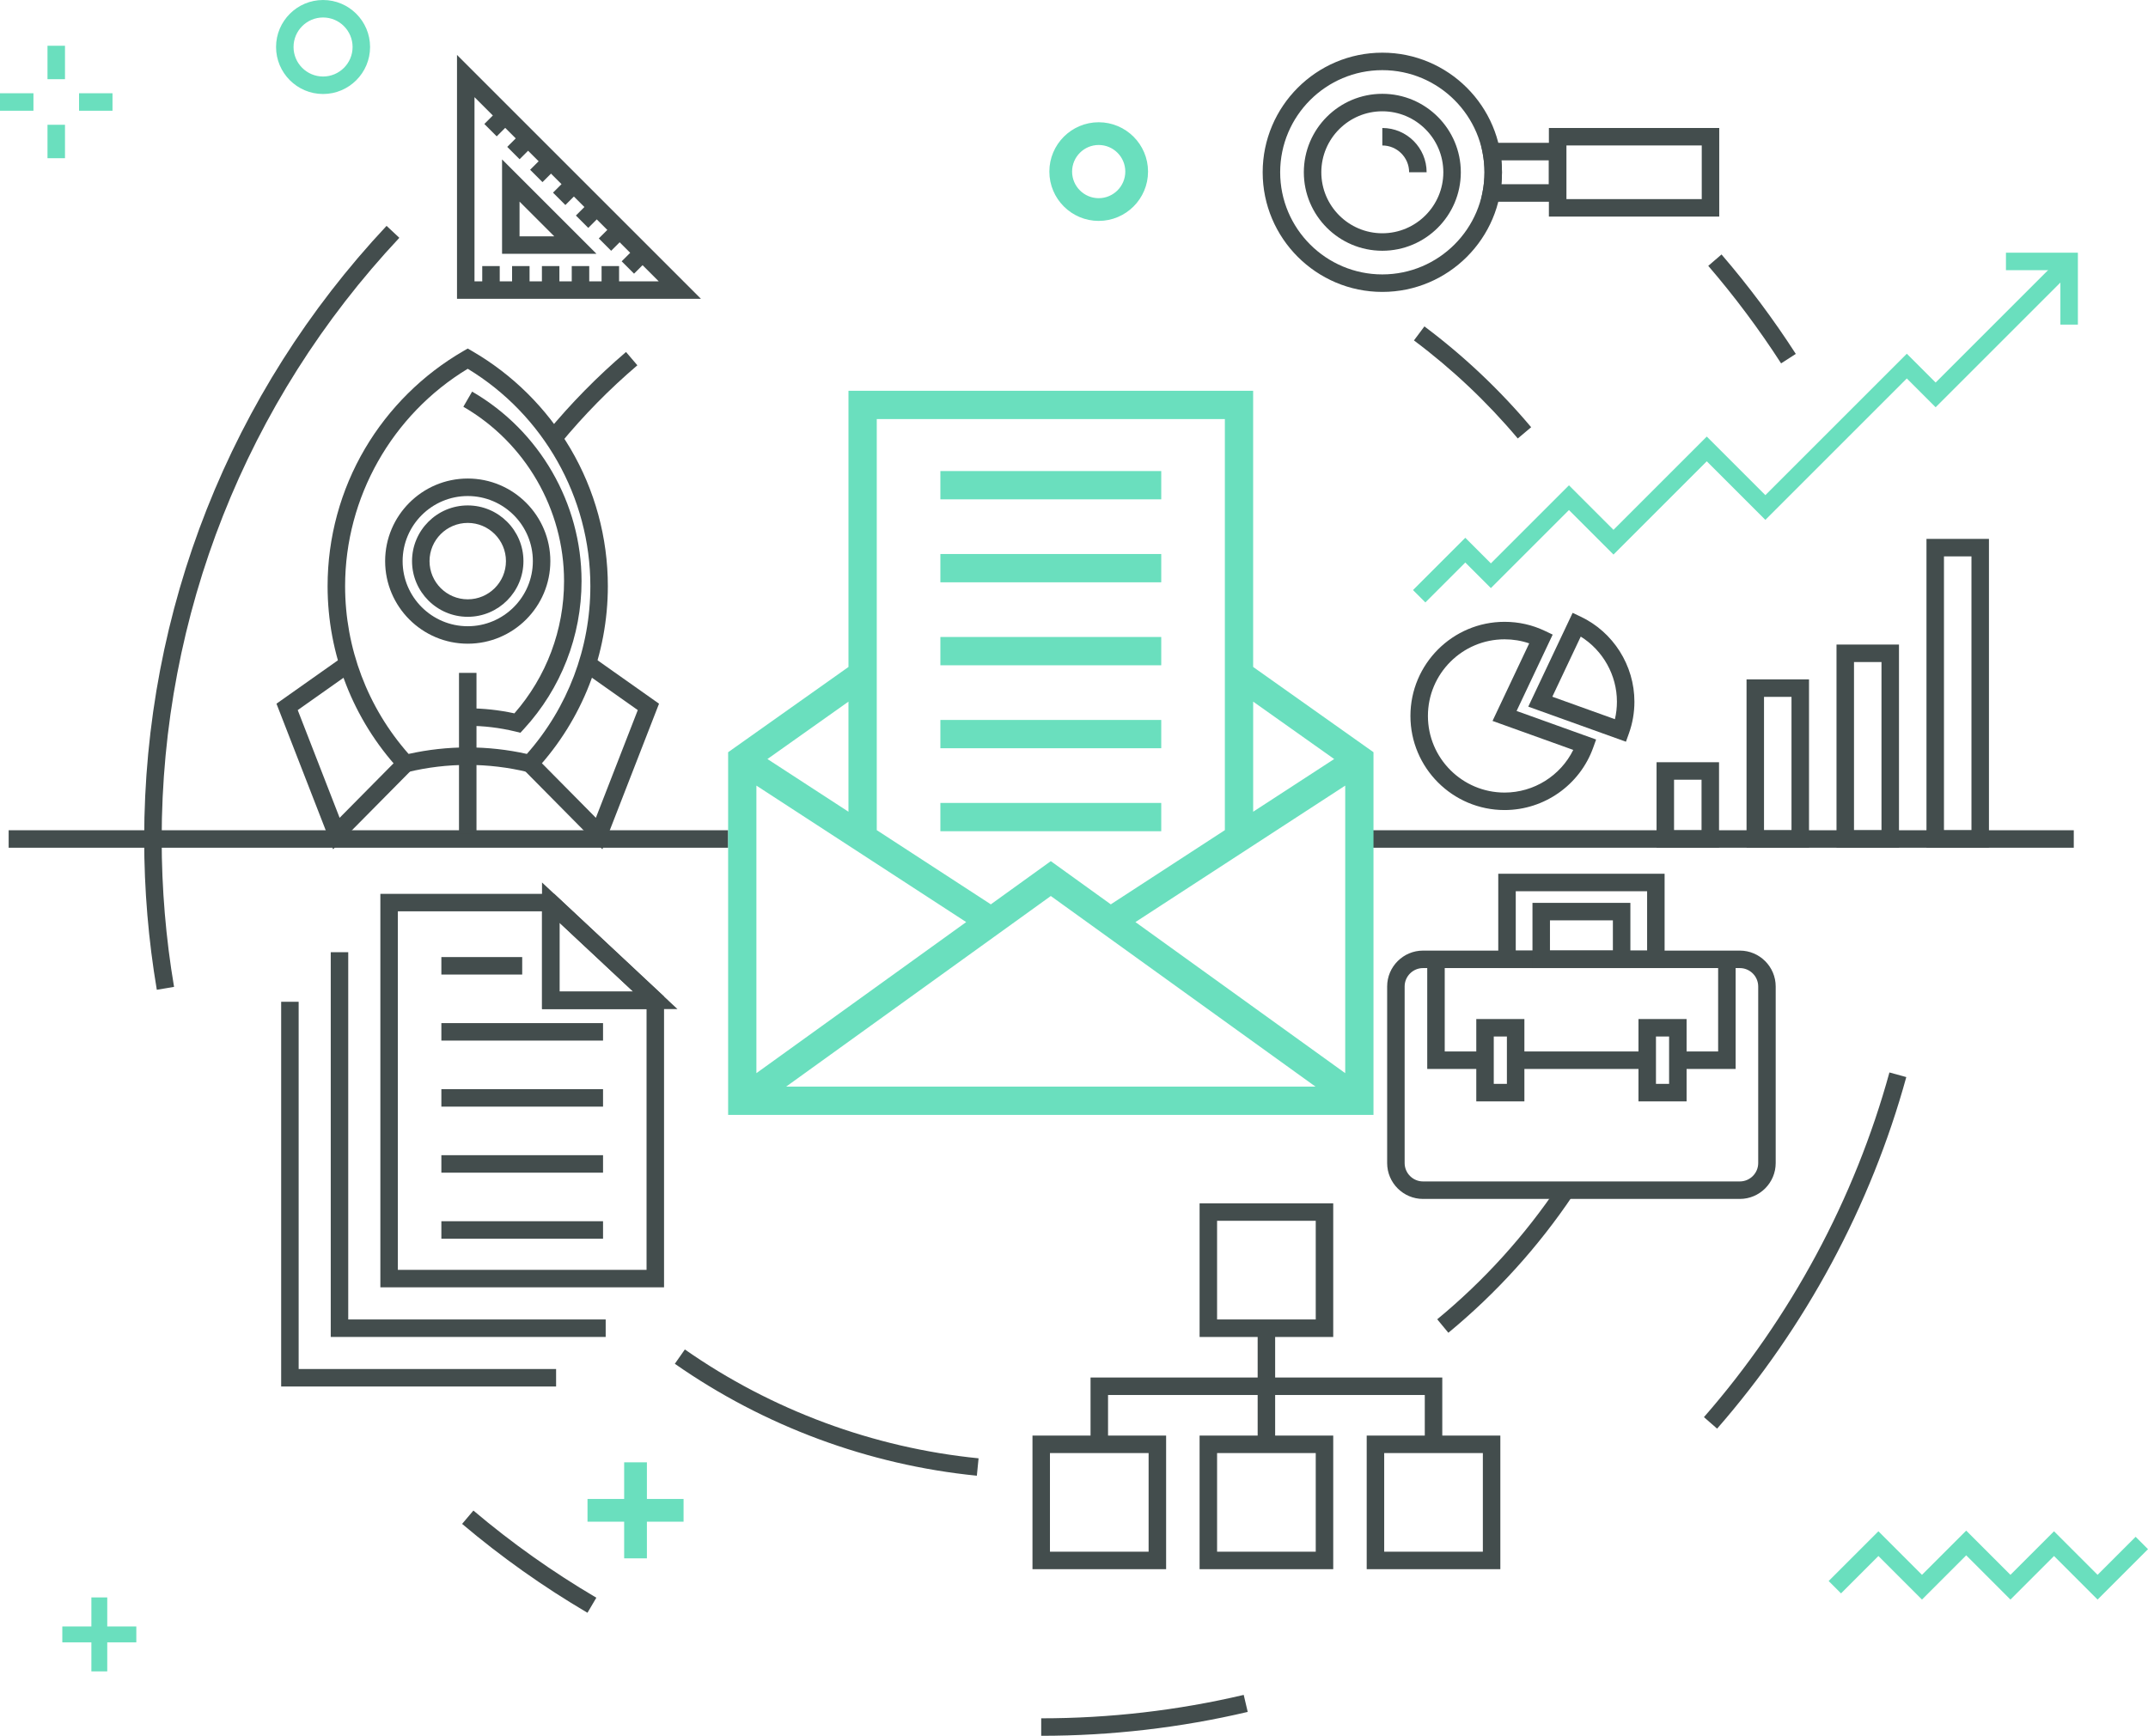<?xml version="1.0" encoding="utf-8"?>
<!-- Generator: Adobe Illustrator 24.1.3, SVG Export Plug-In . SVG Version: 6.00 Build 0)  -->
<svg version="1.1" id="Layer_1" xmlns="http://www.w3.org/2000/svg" xmlns:xlink="http://www.w3.org/1999/xlink" x="0px" y="0px"
	 viewBox="0 0 1228.16 992.73" style="enable-background:new 0 0 1228.16 992.73;" xml:space="preserve">
<style type="text/css">
	.st0{fill:#434d4d;}
	.st1{fill:#6adfbe;}
	.st2{fill:#6adfbe;stroke:#6adfbe;stroke-width:3;stroke-miterlimit:10;}
</style>
<g>
	<g>
		<g>
			<path class="st0" d="M387.35,577.1h-77.44V504.7L387.35,577.1z M319.91,567.1h42.1l-42.1-39.37V567.1z"/>
		</g>
		<g>
			<rect x="781.32" y="474.83" class="st0" width="404.4" height="10"/>
		</g>
		<g>
			<rect x="4.95" y="474.83" class="st0" width="411.38" height="10"/>
		</g>
		<g>
			<path class="st0" d="M304.69,442.28l-2.87-0.7c-22.57-5.48-46.18-5.48-68.76,0l-2.87,0.7l-2-2.17
				c-26.36-28.7-40.88-65.96-40.88-104.91c0-27.73,7.41-54.94,21.42-78.69c13.59-23.05,33.03-42.32,56.2-55.73l2.5-1.45l2.5,1.45
				c23.17,13.41,42.6,32.68,56.2,55.73c14.01,23.76,21.42,50.97,21.42,78.69c0,38.95-14.52,76.21-40.88,104.91L304.69,442.28z
				 M267.44,210.91c-43.33,26.25-70.12,73.6-70.12,124.28c0,35.47,12.87,69.44,36.3,95.99c22.26-4.96,45.38-4.96,67.63,0
				c23.43-26.55,36.3-60.52,36.3-95.99C337.57,284.52,310.77,237.17,267.44,210.91z"/>
		</g>
		<g>
			<path class="st0" d="M267.44,368.14c-26.04,0-47.23-21.19-47.23-47.23c0-26.04,21.19-47.23,47.23-47.23s47.23,21.19,47.23,47.23
				C314.67,346.95,293.49,368.14,267.44,368.14z M267.44,283.69c-20.53,0-37.23,16.7-37.23,37.23c0,20.53,16.7,37.23,37.23,37.23
				s37.23-16.7,37.23-37.23C304.67,300.39,287.97,283.69,267.44,283.69z"/>
		</g>
		<g>
			<polygon class="st0" points="190.46,485.71 158.08,402.45 196.14,375.57 201.91,383.74 170.23,406.11 194.19,467.72 
				228.33,433.2 235.44,440.24 			"/>
		</g>
		<g>
			<polygon class="st0" points="344.43,485.71 299.45,440.24 306.56,433.2 340.7,467.72 364.66,406.11 332.98,383.74 338.75,375.57 
				376.81,402.45 			"/>
		</g>
		<g>
			<rect x="262.44" y="384.83" class="st0" width="10" height="91.89"/>
		</g>
		<g>
			<path class="st0" d="M297.56,419.07l-2.87-0.7c-8.95-2.17-18.12-3.27-27.25-3.27v-10c8.93,0,17.89,0.97,26.68,2.88
				c18.33-20.98,28.39-47.73,28.39-75.65c0-40.95-22.06-79.15-57.58-99.7l5.01-8.66c38.59,22.33,62.57,63.85,62.57,108.36
				c0,31.4-11.7,61.43-32.95,84.57L297.56,419.07z"/>
		</g>
		<g>
			<path class="st0" d="M267.44,352.76c-17.56,0-31.85-14.29-31.85-31.85c0-17.56,14.29-31.85,31.85-31.85s31.85,14.29,31.85,31.85
				C299.29,338.47,285.01,352.76,267.44,352.76z M267.44,299.06c-12.05,0-21.85,9.8-21.85,21.85s9.8,21.85,21.85,21.85
				s21.85-9.8,21.85-21.85S279.49,299.06,267.44,299.06z"/>
		</g>
		<g>
			<path class="st0" d="M860.26,463.28c-29.67,0-53.82-24.14-53.82-53.82c0-29.68,24.14-53.83,53.82-53.83
				c8.07,0,15.82,1.74,23.02,5.17l4.5,2.14l-20.64,43.67l45.47,16.33l-1.69,4.7C903.27,448.96,882.92,463.28,860.26,463.28z
				 M860.26,365.63c-24.16,0-43.82,19.66-43.82,43.83c0,24.16,19.66,43.82,43.82,43.82c16.76,0,31.98-9.62,39.28-24.39l-46.16-16.58
				l20.97-44.36C869.85,366.41,865.13,365.63,860.26,365.63z"/>
		</g>
		<g>
			<path class="st0" d="M929.66,424.2l-55.84-20.06l25.36-53.64l4.52,2.13c18.72,8.84,30.81,27.94,30.81,48.67
				c0,6.23-1.06,12.35-3.16,18.2L929.66,424.2z M887.57,398.46l35.79,12.86c0.77-3.27,1.15-6.62,1.15-10.01
				c0-15.19-7.98-29.31-20.69-37.23L887.57,398.46z"/>
		</g>
		<g>
			<path class="st0" d="M982.89,484.83h-35.72v-48.9h35.72V484.83z M957.17,474.83h15.72v-28.9h-15.72V474.83z"/>
		</g>
		<g>
			<path class="st0" d="M1034.34,484.83h-35.72v-96.28h35.72V484.83z M1008.61,474.83h15.72v-76.28h-15.72V474.83z"/>
		</g>
		<g>
			<path class="st0" d="M1085.78,484.83h-35.72v-116.2h35.72V484.83z M1060.06,474.83h15.72v-96.2h-15.72V474.83z"/>
		</g>
		<g>
			<path class="st0" d="M1137.22,484.83h-35.72V308.2h35.72V484.83z M1111.5,474.83h15.72V318.2h-15.72V474.83z"/>
		</g>
		<g>
			<g>
				<path class="st0" d="M341.05,145.16h-53.99V91.17L341.05,145.16z M297.06,135.16h19.85l-19.85-19.85V135.16z"/>
			</g>
			<g>
				<path class="st0" d="M400.79,170.91H261.3V31.42L400.79,170.91z M271.3,160.91h105.35L271.3,55.57V160.91z"/>
			</g>
			<g>
				
					<rect x="278.78" y="65.26" transform="matrix(0.707 -0.707 0.707 0.707 33.697 221.871)" class="st0" width="11.84" height="10"/>
			</g>
			<g>
				
					<rect x="291.87" y="78.35" transform="matrix(0.707 -0.707 0.707 0.707 28.274 234.96)" class="st0" width="11.84" height="10"/>
			</g>
			<g>
				
					<rect x="304.96" y="91.44" transform="matrix(0.707 -0.707 0.707 0.707 22.852 248.049)" class="st0" width="11.84" height="10"/>
			</g>
			<g>
				
					<rect x="318.05" y="104.53" transform="matrix(0.707 -0.707 0.707 0.707 17.43 261.139)" class="st0" width="11.84" height="10"/>
			</g>
			<g>
				
					<rect x="331.14" y="117.62" transform="matrix(0.707 -0.707 0.707 0.707 12.007 274.228)" class="st0" width="11.84" height="10"/>
			</g>
			<g>
				
					<rect x="344.23" y="130.71" transform="matrix(0.707 -0.707 0.707 0.707 6.585 287.317)" class="st0" width="11.84" height="10"/>
			</g>
			<g>
				
					<rect x="357.32" y="143.8" transform="matrix(0.707 -0.707 0.707 0.707 1.163 300.406)" class="st0" width="11.84" height="10"/>
			</g>
			<g>
				<rect x="275.73" y="152.17" class="st0" width="10" height="13.75"/>
			</g>
			<g>
				<rect x="292.79" y="152.17" class="st0" width="10" height="13.75"/>
			</g>
			<g>
				<rect x="309.85" y="152.17" class="st0" width="10" height="13.75"/>
			</g>
			<g>
				<rect x="326.91" y="152.17" class="st0" width="10" height="13.75"/>
			</g>
			<g>
				<rect x="343.97" y="152.17" class="st0" width="10" height="13.75"/>
			</g>
		</g>
		<g>
			<path class="st0" d="M790.37,166.95c-37.72,0-68.41-30.69-68.41-68.41c0-37.72,30.69-68.41,68.41-68.41s68.41,30.69,68.41,68.41
				C858.78,136.26,828.09,166.95,790.37,166.95z M790.37,40.12c-32.21,0-58.41,26.2-58.41,58.41s26.2,58.41,58.41,58.41
				s58.41-26.2,58.41-58.41S822.58,40.12,790.37,40.12z"/>
		</g>
		<g>
			<path class="st0" d="M790.37,143.41c-24.75,0-44.88-20.13-44.88-44.88c0-24.75,20.13-44.88,44.88-44.88s44.88,20.13,44.88,44.88
				C835.25,123.28,815.11,143.41,790.37,143.41z M790.37,63.65c-19.23,0-34.88,15.65-34.88,34.88s15.65,34.88,34.88,34.88
				s34.88-15.65,34.88-34.88S809.6,63.65,790.37,63.65z"/>
		</g>
		<g>
			<path class="st0" d="M983.01,123.87h-97.4V73.2h97.4V123.87z M895.61,113.87h77.4V83.2h-77.4V113.87z"/>
		</g>
		<g>
			<path class="st0" d="M895.61,115.37h-48.98l1.12-5.93c0.69-3.63,1.03-7.3,1.03-10.91c0-3.61-0.35-7.28-1.03-10.91l-1.12-5.93
				h48.98V115.37z M858.43,105.37h27.18V91.69h-27.18c0.23,2.29,0.35,4.57,0.35,6.84C858.78,100.8,858.67,103.09,858.43,105.37z"/>
		</g>
		<g>
			<path class="st0" d="M815.7,98.53h-10c0-8.45-6.88-15.33-15.33-15.33v-10C804.34,73.2,815.7,84.56,815.7,98.53z"/>
		</g>
		<g>
			<polygon class="st0" points="374.68,577.1 309.91,577.1 309.91,516.21 319.91,516.21 319.91,567.1 374.68,567.1 			"/>
		</g>
		<g>
			<path class="st0" d="M379.68,736.25h-162.2V511.21h99.41l62.79,58.72V736.25z M227.48,726.25h142.2V574.27l-56.74-53.06h-85.46
				V726.25z"/>
		</g>
		<g>
			<polygon class="st0" points="346.31,764.62 189.11,764.62 189.11,544.58 199.11,544.58 199.11,754.62 346.31,754.62 			"/>
		</g>
		<g>
			<polygon class="st0" points="317.96,792.96 160.76,792.96 160.76,572.93 170.76,572.93 170.76,782.96 317.96,782.96 			"/>
		</g>
		<g>
			<rect x="252.36" y="547.36" class="st0" width="46.22" height="10"/>
		</g>
		<g>
			<rect x="252.36" y="585.13" class="st0" width="92.44" height="10"/>
		</g>
		<g>
			<rect x="252.36" y="622.9" class="st0" width="92.44" height="10"/>
		</g>
		<g>
			<rect x="252.36" y="660.67" class="st0" width="92.44" height="10"/>
		</g>
		<g>
			<rect x="252.36" y="698.44" class="st0" width="92.44" height="10"/>
		</g>
		<g>
			<g>
				<path class="st0" d="M994.76,685.69h-181.1c-11.32,0-20.53-9.21-20.53-20.53V564.19c0-11.32,9.21-20.53,20.53-20.53h181.1
					c11.32,0,20.53,9.21,20.53,20.53v100.96C1015.29,676.48,1006.08,685.69,994.76,685.69z M813.66,553.66
					c-5.81,0-10.53,4.72-10.53,10.53v100.96c0,5.81,4.72,10.53,10.53,10.53h181.1c5.81,0,10.53-4.72,10.53-10.53V564.19
					c0-5.81-4.73-10.53-10.53-10.53H813.66z"/>
			</g>
			<g>
				<polygon class="st0" points="849.09,611.35 816.05,611.35 816.05,548.66 826.05,548.66 826.05,601.35 849.09,601.35 				"/>
			</g>
			<g>
				<path class="st0" d="M871.6,629.89h-27.51V582.8h27.51V629.89z M854.09,619.89h7.51V592.8h-7.51V619.89z"/>
			</g>
			<g>
				<polygon class="st0" points="992.38,611.35 959.34,611.35 959.34,601.35 982.38,601.35 982.38,548.66 992.38,548.66 				"/>
			</g>
			<g>
				<path class="st0" d="M964.34,629.89h-27.51V582.8h27.51V629.89z M946.83,619.89h7.51V592.8h-7.51V619.89z"/>
			</g>
			<g>
				<rect x="866.6" y="601.35" class="st0" width="75.23" height="10"/>
			</g>
			<g>
				<path class="st0" d="M951.77,553.66h-95.11v-53.95h95.11V553.66z M866.66,543.66h75.11v-33.95h-75.11V543.66z"/>
			</g>
			<g>
				<path class="st0" d="M932.2,553.66h-55.98v-37.3h55.98V553.66z M886.22,543.66h35.98v-17.3h-35.98V543.66z"/>
			</g>
		</g>
		<g>
			<path class="st0" d="M762.3,764.62h-76.41V688.2h76.41V764.62z M695.89,754.62h56.41V698.2h-56.41V754.62z"/>
		</g>
		<g>
			<path class="st0" d="M762.3,897.44h-76.41v-76.41h76.41V897.44z M695.89,887.44h56.41v-56.41h-56.41V887.44z"/>
		</g>
		<g>
			<path class="st0" d="M666.75,897.44h-76.41v-76.41h76.41V897.44z M600.33,887.44h56.41v-56.41h-56.41V887.44z"/>
		</g>
		<g>
			<path class="st0" d="M857.85,897.44h-76.41v-76.41h76.41V897.44z M791.44,887.44h56.41v-56.41h-56.41V887.44z"/>
		</g>
		<g>
			<rect x="719.09" y="759.62" class="st0" width="10" height="66.41"/>
		</g>
		<g>
			<polygon class="st0" points="824.65,826.03 814.65,826.03 814.65,797.82 633.54,797.82 633.54,826.03 623.54,826.03 
				623.54,787.82 824.65,787.82 			"/>
		</g>
		<g>
			<path class="st0" d="M320.34,253.79l-7.72-6.35c13.69-16.63,28.94-32.15,45.32-46.13l6.49,7.61
				C348.49,222.51,333.65,237.61,320.34,253.79z"/>
		</g>
		<g>
			<path class="st0" d="M558.53,843.98c-61.92-6.18-121.63-28.32-172.68-64.01l5.73-8.2c49.65,34.72,107.72,56.25,167.94,62.26
				L558.53,843.98z"/>
		</g>
		<g>
			<path class="st0" d="M828.13,762.23l-6.37-7.71c26.75-22.07,50.09-47.85,69.39-76.61l8.3,5.57
				C879.62,713.05,855.62,739.54,828.13,762.23z"/>
		</g>
		<g>
			<path class="st0" d="M867.82,250.77c-17.57-20.88-37.54-39.74-59.37-56.08l5.99-8.01c22.44,16.8,42.97,36.19,61.03,57.65
				L867.82,250.77z"/>
		</g>
		<g>
			<path class="st0" d="M595.33,992.73v-10c39.12,0,78.08-4.51,115.79-13.39l2.29,9.73C674.95,988.13,635.22,992.73,595.33,992.73z"
				/>
		</g>
		<g>
			<path class="st0" d="M981.79,817.06l-7.53-6.58c49.54-56.73,86.21-124.89,106.06-197.13l9.64,2.65
				C1069.72,689.68,1032.31,759.21,981.79,817.06z"/>
		</g>
		<g>
			<path class="st0" d="M1018.38,207.82c-12.53-19.44-26.54-38.21-41.65-55.77l7.58-6.52c15.41,17.91,29.7,37.05,42.47,56.87
				L1018.38,207.82z"/>
		</g>
		<g>
			<path class="st0" d="M89.66,566.07c-4.79-28.29-7.22-57.31-7.22-86.24c0-130.76,49.22-255.3,138.59-350.66l7.3,6.84
				c-87.63,93.5-135.89,215.6-135.89,343.82c0,28.37,2.38,56.82,7.08,84.57L89.66,566.07z"/>
		</g>
		<g>
			<path class="st0" d="M335.9,922.37c-25.2-14.81-49.32-31.91-71.68-50.83l6.46-7.63c21.93,18.55,45.57,35.32,70.29,49.84
				L335.9,922.37z"/>
		</g>
		<g>
			<g>
				<path class="st1" d="M184.72,53.76c-14.82,0-26.88-12.06-26.88-26.88S169.9,0,184.72,0s26.88,12.06,26.88,26.88
					S199.54,53.76,184.72,53.76z M184.72,10c-9.31,0-16.88,7.57-16.88,16.88s7.57,16.88,16.88,16.88s16.88-7.57,16.88-16.88
					S194.03,10,184.72,10z"/>
			</g>
			<g>
				<polygon class="st1" points="1149.51,914.82 1124.22,889.52 1098.93,914.82 1074.02,889.91 1052.64,911.28 1045.57,904.21 
					1074.02,875.76 1098.93,900.67 1124.22,875.38 1149.51,900.67 1174.42,875.76 1199.33,900.67 1221.09,878.92 1228.16,885.99 
					1199.33,914.82 1174.42,889.91 				"/>
			</g>
			<g>
				<g>
					<polygon class="st1" points="814.98,344.54 807.91,337.47 837.81,307.57 852.44,322.2 897.08,277.56 922.54,303.02 
						975.88,249.68 1009.38,283.18 1090.26,202.3 1106.74,218.78 1179.54,145.98 1186.61,153.05 1106.74,232.92 1090.26,216.44 
						1009.38,297.32 975.88,263.82 922.54,317.16 897.08,291.7 852.44,336.34 837.81,321.71 					"/>
				</g>
				<g>
					<polygon class="st1" points="1188.07,185.65 1178.07,185.65 1178.07,154.52 1146.94,154.52 1146.94,144.52 1188.07,144.52 
											"/>
				</g>
			</g>
			<g>
				<g>
					<rect x="27.16" y="26.17" class="st1" width="10" height="19.12"/>
				</g>
				<g>
					<rect x="27.16" y="71.36" class="st1" width="10" height="19.12"/>
				</g>
				<g>
					<rect x="45.2" y="53.33" class="st1" width="19.12" height="10"/>
				</g>
				<g>
					<rect y="53.33" class="st1" width="19.12" height="10"/>
				</g>
			</g>
			<g>
				<path class="st1" d="M785.32,430.2l-68.81-48.76V223.48H485.13v157.97l-68.81,48.76v207.43h369V430.2z M552.44,527.35
					l-119.95,86.4V449.3L552.44,527.35z M600.82,512.44l151.34,109.02H449.48L600.82,512.44z M649.2,527.35l119.95-78.05v164.45
					L649.2,527.35z M762.84,434.1l-46.32,30.14v-62.97L762.84,434.1z M700.34,239.66v235.11l-65.13,42.38l0.15,0.23l-34.54-24.88
					l-34.53,24.88l0.15-0.23l-65.13-42.38V239.66H700.34z M485.13,464.24L438.8,434.1l46.32-32.83V464.24z"/>
				<rect x="537.68" y="269.4" class="st1" width="126.28" height="16.18"/>
				<rect x="537.68" y="316.85" class="st1" width="126.28" height="16.18"/>
				<rect x="537.68" y="364.3" class="st1" width="126.28" height="16.18"/>
				<rect x="537.68" y="411.75" class="st1" width="126.28" height="16.18"/>
				<rect x="537.68" y="459.21" class="st1" width="126.28" height="16.18"/>
			</g>
		</g>
	</g>
	<g>
		<g>
			<rect x="337.42" y="858.78" class="st2" width="51.92" height="10"/>
		</g>
		<g>
			<rect x="358.38" y="837.82" class="st2" width="10" height="51.92"/>
		</g>
	</g>
	<g>
		<path class="st2" d="M628.2,124.84c-14.73,0-26.71-11.98-26.71-26.71c0-14.73,11.98-26.71,26.71-26.71s26.71,11.98,26.71,26.71
			C654.92,112.86,642.93,124.84,628.2,124.84z M628.2,81.42c-9.21,0-16.71,7.5-16.71,16.71s7.5,16.71,16.71,16.71
			s16.71-7.5,16.71-16.71S637.42,81.42,628.2,81.42z"/>
	</g>
	<polygon class="st2" points="76.44,931.7 59.82,931.7 59.82,915.09 53.75,915.09 53.75,931.7 37.13,931.7 37.13,937.78 
		53.75,937.78 53.75,954.39 59.82,954.39 59.82,937.78 76.44,937.78 	"/>
</g>
</svg>
